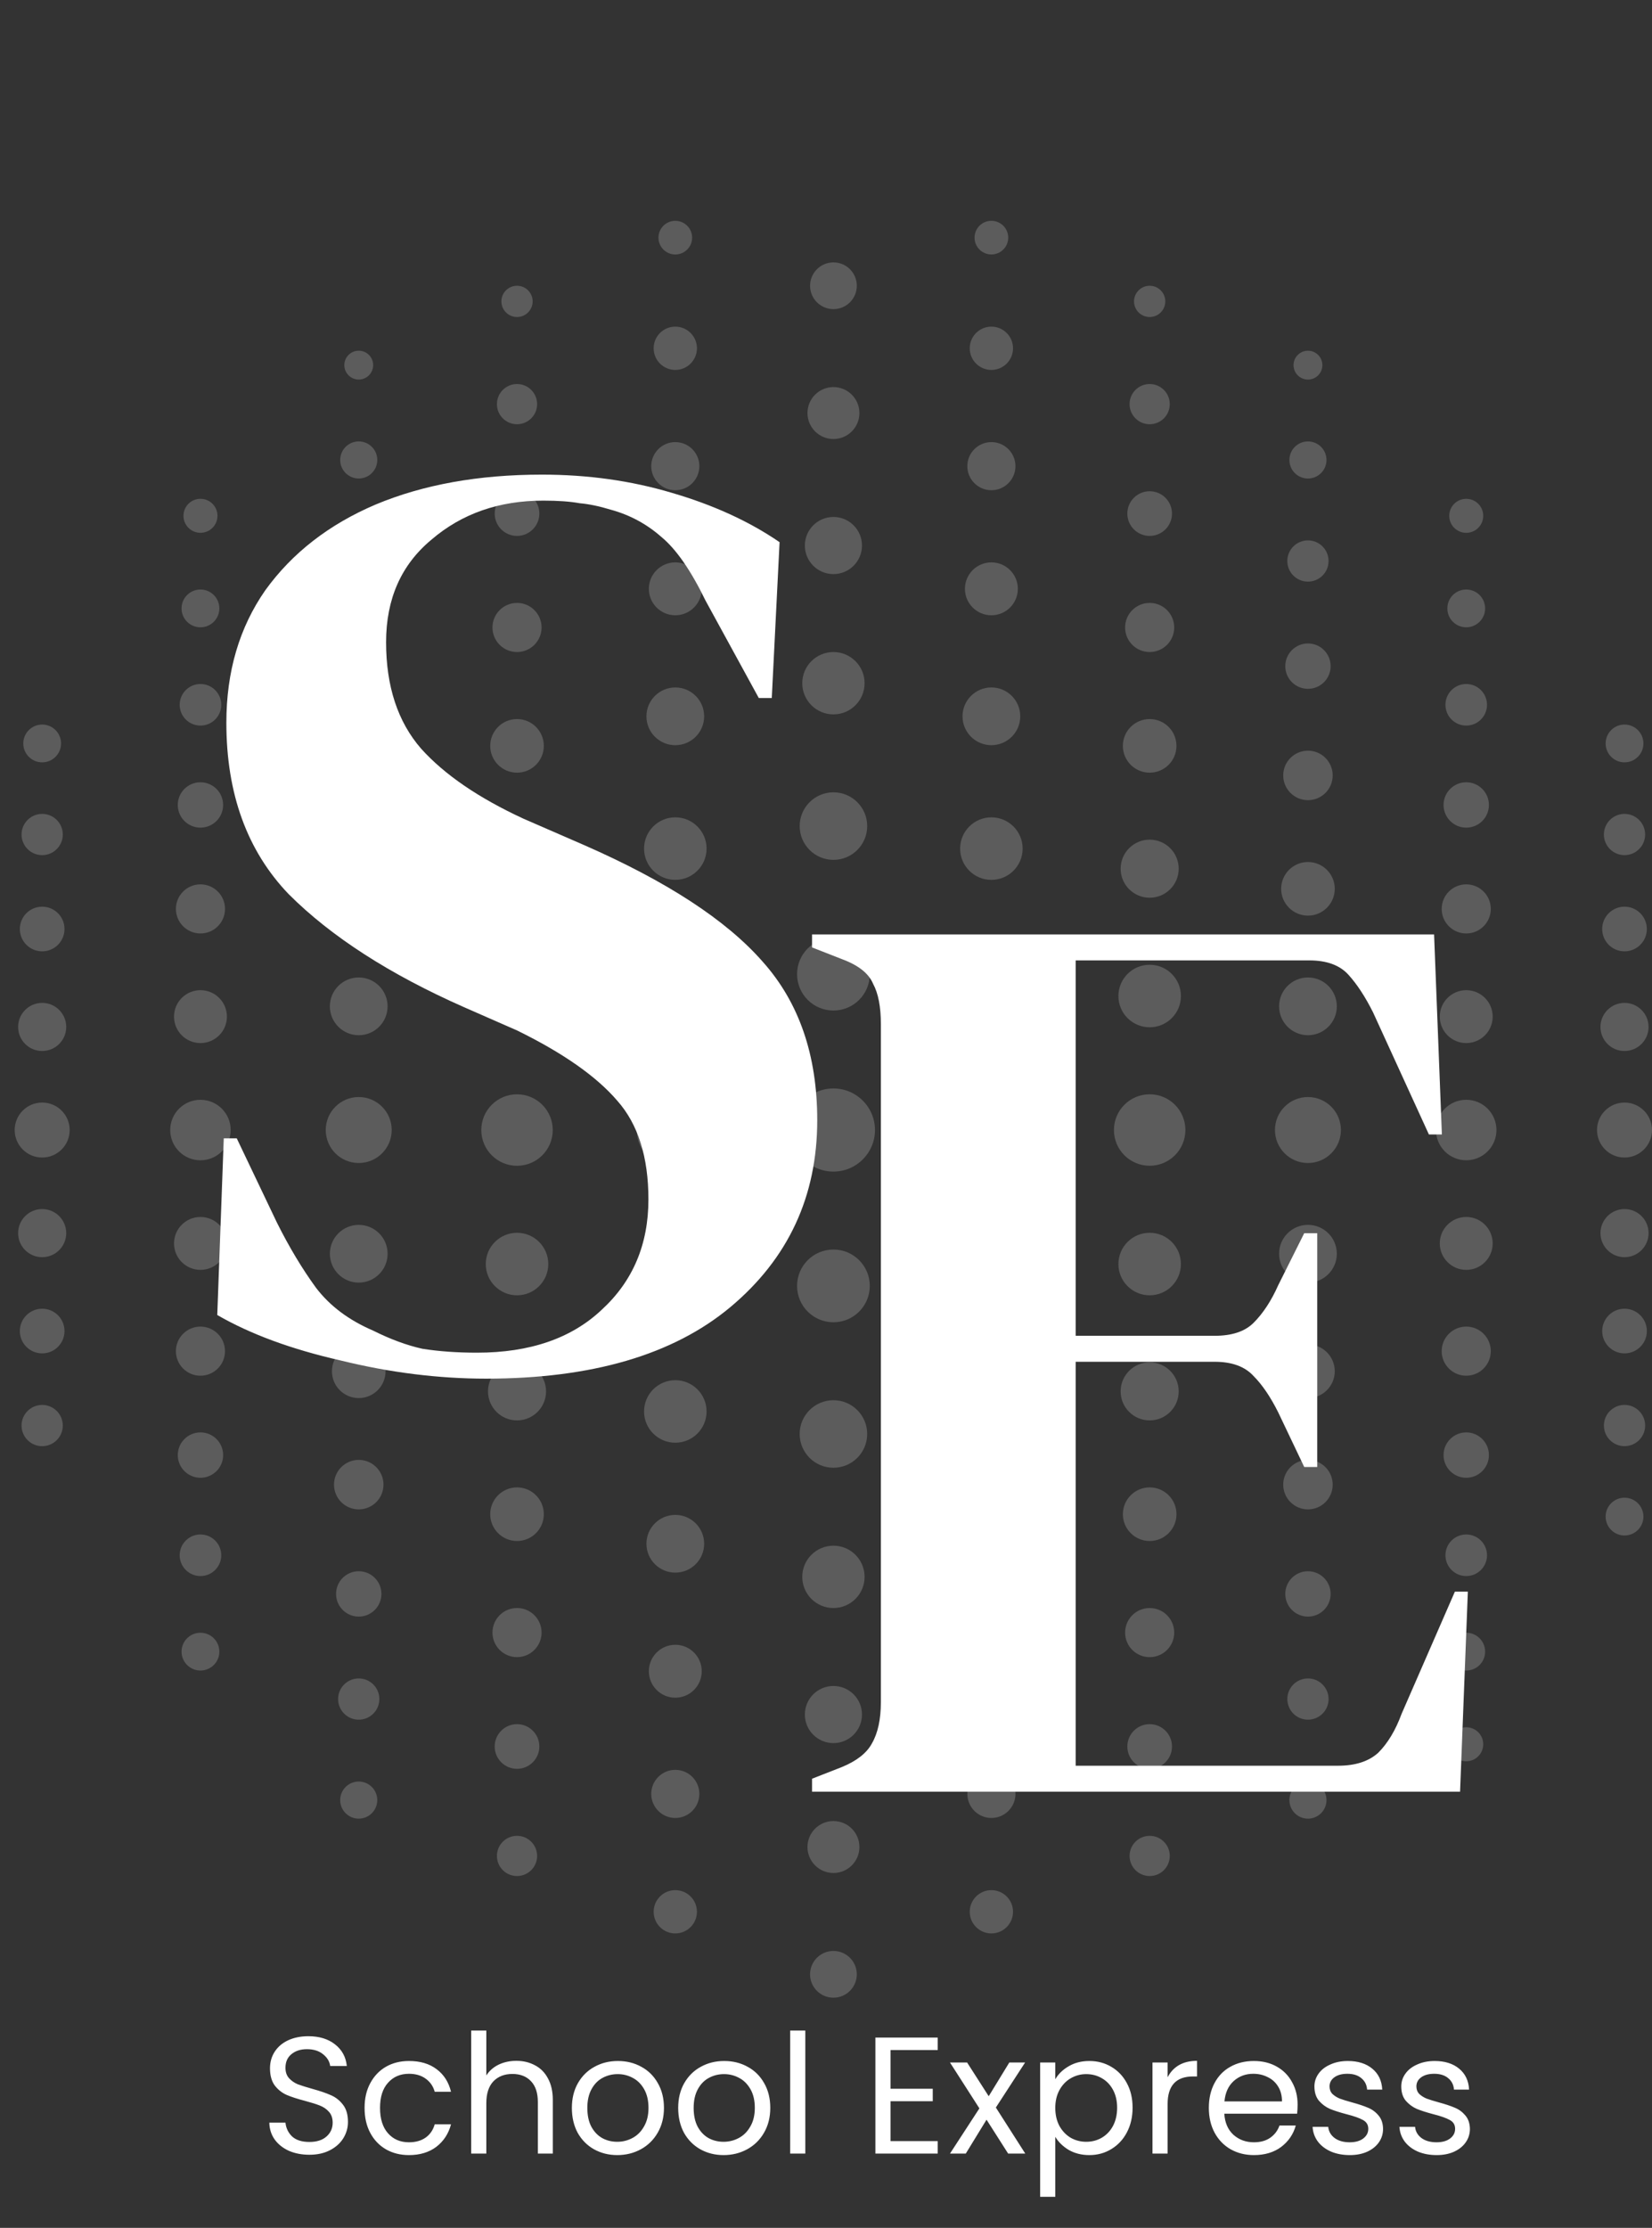 <svg width="89" height="120" viewBox="0 0 89 120" fill="none" xmlns="http://www.w3.org/2000/svg">
<rect x="0" y="0" width="89" height="120" fill="#333333" stroke="none"/>
<path d="M26.188 74.259C23.622 74.259 21.01 73.933 18.352 73.28C15.693 72.674 13.478 71.857 11.705 70.831L12.055 61.316H12.755L14.924 65.864C15.577 67.17 16.276 68.336 17.023 69.362C17.769 70.341 18.795 71.111 20.101 71.671C21.034 72.137 21.92 72.464 22.759 72.65C23.646 72.79 24.625 72.86 25.698 72.86C28.543 72.86 30.782 72.091 32.414 70.551C34.093 69.012 34.933 67.03 34.933 64.605C34.933 62.319 34.373 60.547 33.254 59.287C32.135 57.981 30.339 56.722 27.867 55.509L24.998 54.25C20.987 52.478 17.839 50.449 15.553 48.163C13.315 45.831 12.195 42.753 12.195 38.928C12.195 36.176 12.895 33.798 14.294 31.792C15.74 29.787 17.722 28.247 20.241 27.174C22.806 26.102 25.791 25.565 29.196 25.565C31.668 25.565 34 25.892 36.192 26.545C38.431 27.198 40.367 28.084 41.999 29.203L41.579 37.599H40.88L38.011 32.352C37.218 30.719 36.425 29.577 35.633 28.924C34.84 28.224 33.93 27.734 32.904 27.454C32.298 27.268 31.738 27.151 31.225 27.105C30.712 27.011 30.059 26.965 29.266 26.965C26.887 26.965 24.882 27.664 23.249 29.064C21.617 30.416 20.8 32.258 20.8 34.59C20.8 36.969 21.43 38.882 22.689 40.328C23.949 41.727 25.791 42.986 28.217 44.105L31.435 45.505C35.912 47.464 39.131 49.562 41.09 51.801C43.049 53.993 44.028 56.839 44.028 60.337C44.028 64.441 42.466 67.799 39.341 70.411C36.262 72.977 31.878 74.259 26.188 74.259Z" fill="white"/>
<path d="M43.748 96.508V95.808L45.358 95.178C46.15 94.852 46.687 94.432 46.967 93.919C47.293 93.359 47.456 92.613 47.456 91.68V55.16C47.456 54.227 47.316 53.504 47.037 52.991C46.803 52.431 46.244 51.988 45.358 51.662L43.748 51.032V50.332H77.26L77.68 61.106H76.981L73.972 54.53C73.552 53.691 73.109 53.014 72.643 52.501C72.177 51.988 71.477 51.731 70.544 51.731H57.951V71.951H65.437C66.37 71.951 67.069 71.718 67.536 71.251C68.049 70.738 68.492 70.062 68.865 69.222L70.264 66.424H70.964V79.017H70.264L68.865 76.079C68.445 75.239 68.002 74.586 67.536 74.12C67.069 73.606 66.37 73.35 65.437 73.35H57.951V95.108H72.083C73.016 95.108 73.739 94.875 74.252 94.409C74.765 93.896 75.185 93.196 75.511 92.31L78.38 85.733H79.079L78.66 96.508H43.748Z" fill="white"/>
<path d="M16.669 116.063C16.257 116.063 15.887 115.991 15.558 115.848C15.236 115.699 14.982 115.496 14.797 115.239C14.612 114.976 14.516 114.675 14.51 114.334H15.379C15.409 114.627 15.528 114.875 15.737 115.078C15.952 115.275 16.263 115.373 16.669 115.373C17.057 115.373 17.361 115.278 17.582 115.087C17.809 114.89 17.922 114.639 17.922 114.334C17.922 114.096 17.857 113.901 17.725 113.752C17.594 113.603 17.43 113.49 17.233 113.412C17.036 113.334 16.77 113.251 16.436 113.161C16.024 113.054 15.693 112.946 15.442 112.839C15.197 112.731 14.985 112.564 14.806 112.337C14.633 112.104 14.546 111.794 14.546 111.406C14.546 111.066 14.633 110.764 14.806 110.502C14.979 110.239 15.221 110.036 15.531 109.893C15.848 109.749 16.209 109.678 16.615 109.678C17.2 109.678 17.678 109.824 18.048 110.116C18.424 110.409 18.636 110.797 18.684 111.281H17.788C17.758 111.042 17.633 110.833 17.412 110.654C17.191 110.469 16.898 110.376 16.534 110.376C16.194 110.376 15.916 110.466 15.701 110.645C15.487 110.818 15.379 111.063 15.379 111.379C15.379 111.606 15.442 111.791 15.567 111.934C15.698 112.078 15.857 112.188 16.042 112.266C16.233 112.337 16.498 112.421 16.839 112.516C17.251 112.63 17.582 112.743 17.833 112.857C18.084 112.964 18.299 113.134 18.478 113.367C18.657 113.594 18.746 113.904 18.746 114.299C18.746 114.603 18.666 114.89 18.505 115.158C18.343 115.427 18.105 115.645 17.788 115.812C17.472 115.979 17.099 116.063 16.669 116.063ZM19.641 113.537C19.641 113.03 19.742 112.588 19.945 112.212C20.148 111.83 20.429 111.534 20.787 111.325C21.151 111.116 21.566 111.012 22.032 111.012C22.635 111.012 23.131 111.158 23.519 111.451C23.913 111.743 24.172 112.149 24.298 112.669H23.42C23.337 112.37 23.172 112.134 22.928 111.961C22.689 111.788 22.39 111.701 22.032 111.701C21.566 111.701 21.19 111.863 20.904 112.185C20.617 112.501 20.474 112.952 20.474 113.537C20.474 114.128 20.617 114.585 20.904 114.907C21.19 115.23 21.566 115.391 22.032 115.391C22.39 115.391 22.689 115.307 22.928 115.14C23.166 114.973 23.331 114.734 23.42 114.424H24.298C24.166 114.925 23.904 115.328 23.51 115.633C23.116 115.931 22.623 116.081 22.032 116.081C21.566 116.081 21.151 115.976 20.787 115.767C20.429 115.558 20.148 115.263 19.945 114.881C19.742 114.499 19.641 114.051 19.641 113.537ZM27.821 111.003C28.191 111.003 28.525 111.084 28.824 111.245C29.122 111.4 29.355 111.636 29.522 111.952C29.695 112.269 29.782 112.654 29.782 113.107V116H28.976V113.224C28.976 112.734 28.854 112.361 28.609 112.104C28.364 111.842 28.03 111.71 27.606 111.71C27.176 111.71 26.833 111.845 26.576 112.113C26.325 112.382 26.2 112.773 26.2 113.287V116H25.385V109.373H26.2V111.791C26.361 111.54 26.582 111.346 26.863 111.209C27.149 111.072 27.469 111.003 27.821 111.003ZM33.254 116.081C32.794 116.081 32.376 115.976 32 115.767C31.63 115.558 31.337 115.263 31.122 114.881C30.913 114.493 30.809 114.045 30.809 113.537C30.809 113.036 30.916 112.594 31.131 112.212C31.352 111.824 31.651 111.528 32.027 111.325C32.403 111.116 32.824 111.012 33.289 111.012C33.755 111.012 34.176 111.116 34.552 111.325C34.928 111.528 35.224 111.821 35.439 112.203C35.66 112.585 35.77 113.03 35.77 113.537C35.77 114.045 35.657 114.493 35.43 114.881C35.209 115.263 34.907 115.558 34.525 115.767C34.143 115.976 33.719 116.081 33.254 116.081ZM33.254 115.364C33.546 115.364 33.821 115.296 34.077 115.158C34.334 115.021 34.54 114.815 34.695 114.54C34.856 114.266 34.937 113.931 34.937 113.537C34.937 113.143 34.859 112.809 34.704 112.534C34.549 112.26 34.346 112.057 34.095 111.925C33.845 111.788 33.573 111.719 33.28 111.719C32.982 111.719 32.707 111.788 32.456 111.925C32.212 112.057 32.015 112.26 31.866 112.534C31.716 112.809 31.642 113.143 31.642 113.537C31.642 113.937 31.713 114.275 31.857 114.549C32.006 114.824 32.203 115.03 32.448 115.167C32.692 115.299 32.961 115.364 33.254 115.364ZM38.982 116.081C38.522 116.081 38.104 115.976 37.728 115.767C37.358 115.558 37.065 115.263 36.85 114.881C36.641 114.493 36.537 114.045 36.537 113.537C36.537 113.036 36.644 112.594 36.859 112.212C37.08 111.824 37.379 111.528 37.755 111.325C38.131 111.116 38.552 111.012 39.018 111.012C39.483 111.012 39.904 111.116 40.28 111.325C40.656 111.528 40.952 111.821 41.167 112.203C41.388 112.585 41.498 113.03 41.498 113.537C41.498 114.045 41.385 114.493 41.158 114.881C40.937 115.263 40.636 115.558 40.253 115.767C39.871 115.976 39.447 116.081 38.982 116.081ZM38.982 115.364C39.274 115.364 39.549 115.296 39.806 115.158C40.062 115.021 40.268 114.815 40.423 114.54C40.585 114.266 40.665 113.931 40.665 113.537C40.665 113.143 40.588 112.809 40.432 112.534C40.277 112.26 40.074 112.057 39.824 111.925C39.573 111.788 39.301 111.719 39.009 111.719C38.71 111.719 38.435 111.788 38.185 111.925C37.94 112.057 37.743 112.26 37.594 112.534C37.444 112.809 37.37 113.143 37.37 113.537C37.37 113.937 37.441 114.275 37.585 114.549C37.734 114.824 37.931 115.03 38.176 115.167C38.421 115.299 38.689 115.364 38.982 115.364ZM43.385 109.373V116H42.57V109.373H43.385ZM47.976 110.421V112.507H50.251V113.179H47.976V115.328H50.519V116H47.161V109.749H50.519V110.421H47.976ZM54.313 116L53.149 114.173L52.03 116H51.179L52.764 113.564L51.179 111.093H52.102L53.266 112.91L54.376 111.093H55.227L53.651 113.519L55.236 116H54.313ZM56.852 111.997C57.014 111.716 57.252 111.484 57.569 111.299C57.891 111.107 58.264 111.012 58.688 111.012C59.124 111.012 59.518 111.116 59.87 111.325C60.228 111.534 60.509 111.83 60.712 112.212C60.915 112.588 61.017 113.027 61.017 113.528C61.017 114.024 60.915 114.466 60.712 114.854C60.509 115.242 60.228 115.543 59.87 115.758C59.518 115.973 59.124 116.081 58.688 116.081C58.27 116.081 57.9 115.988 57.578 115.803C57.261 115.612 57.02 115.376 56.852 115.096V118.328H56.037V111.093H56.852V111.997ZM60.184 113.528C60.184 113.158 60.109 112.836 59.96 112.561C59.811 112.287 59.608 112.078 59.351 111.934C59.1 111.791 58.822 111.719 58.518 111.719C58.219 111.719 57.942 111.794 57.685 111.943C57.434 112.087 57.231 112.299 57.076 112.579C56.927 112.854 56.852 113.173 56.852 113.537C56.852 113.907 56.927 114.233 57.076 114.513C57.231 114.788 57.434 115 57.685 115.149C57.942 115.293 58.219 115.364 58.518 115.364C58.822 115.364 59.1 115.293 59.351 115.149C59.608 115 59.811 114.788 59.96 114.513C60.109 114.233 60.184 113.904 60.184 113.528ZM62.904 111.89C63.047 111.609 63.25 111.391 63.513 111.236C63.782 111.081 64.107 111.003 64.489 111.003V111.845H64.274C63.361 111.845 62.904 112.34 62.904 113.331V116H62.089V111.093H62.904V111.89ZM69.907 113.358C69.907 113.513 69.899 113.678 69.881 113.851H65.958C65.988 114.334 66.152 114.713 66.451 114.988C66.755 115.257 67.122 115.391 67.552 115.391C67.904 115.391 68.197 115.31 68.43 115.149C68.669 114.982 68.836 114.761 68.931 114.487H69.809C69.678 114.958 69.415 115.343 69.021 115.642C68.627 115.934 68.137 116.081 67.552 116.081C67.087 116.081 66.669 115.976 66.299 115.767C65.934 115.558 65.648 115.263 65.439 114.881C65.23 114.493 65.125 114.045 65.125 113.537C65.125 113.03 65.227 112.585 65.43 112.203C65.633 111.821 65.916 111.528 66.281 111.325C66.651 111.116 67.075 111.012 67.552 111.012C68.018 111.012 68.43 111.113 68.788 111.316C69.146 111.519 69.421 111.8 69.612 112.158C69.809 112.51 69.907 112.91 69.907 113.358ZM69.066 113.188C69.066 112.878 68.997 112.612 68.86 112.391C68.722 112.164 68.534 111.994 68.296 111.881C68.063 111.761 67.803 111.701 67.516 111.701C67.105 111.701 66.752 111.833 66.46 112.096C66.173 112.358 66.009 112.722 65.967 113.188H69.066ZM72.721 116.081C72.344 116.081 72.007 116.018 71.709 115.893C71.41 115.761 71.174 115.582 71.001 115.355C70.828 115.122 70.732 114.857 70.715 114.558H71.556C71.58 114.803 71.694 115.003 71.897 115.158C72.106 115.313 72.377 115.391 72.712 115.391C73.022 115.391 73.267 115.322 73.446 115.185C73.625 115.048 73.715 114.875 73.715 114.666C73.715 114.451 73.619 114.293 73.428 114.191C73.237 114.084 72.941 113.979 72.541 113.878C72.177 113.782 71.879 113.687 71.646 113.591C71.419 113.49 71.222 113.343 71.055 113.152C70.894 112.955 70.813 112.699 70.813 112.382C70.813 112.131 70.888 111.901 71.037 111.693C71.186 111.484 71.398 111.319 71.673 111.2C71.947 111.075 72.261 111.012 72.613 111.012C73.156 111.012 73.595 111.149 73.929 111.424C74.264 111.699 74.443 112.075 74.467 112.552H73.652C73.634 112.296 73.529 112.09 73.338 111.934C73.153 111.779 72.903 111.701 72.586 111.701C72.294 111.701 72.061 111.764 71.888 111.89C71.715 112.015 71.628 112.179 71.628 112.382C71.628 112.543 71.679 112.678 71.78 112.785C71.888 112.887 72.019 112.97 72.174 113.036C72.335 113.096 72.556 113.164 72.837 113.242C73.189 113.337 73.476 113.433 73.697 113.528C73.918 113.618 74.106 113.755 74.261 113.94C74.422 114.125 74.506 114.367 74.511 114.666C74.511 114.934 74.437 115.176 74.288 115.391C74.138 115.606 73.927 115.776 73.652 115.901C73.383 116.021 73.073 116.081 72.721 116.081ZM77.399 116.081C77.023 116.081 76.686 116.018 76.387 115.893C76.089 115.761 75.853 115.582 75.68 115.355C75.507 115.122 75.411 114.857 75.393 114.558H76.235C76.259 114.803 76.372 115.003 76.575 115.158C76.784 115.313 77.056 115.391 77.39 115.391C77.701 115.391 77.945 115.322 78.125 115.185C78.304 115.048 78.393 114.875 78.393 114.666C78.393 114.451 78.298 114.293 78.107 114.191C77.916 114.084 77.62 113.979 77.22 113.878C76.856 113.782 76.557 113.687 76.325 113.591C76.098 113.49 75.901 113.343 75.734 113.152C75.572 112.955 75.492 112.699 75.492 112.382C75.492 112.131 75.566 111.901 75.716 111.693C75.865 111.484 76.077 111.319 76.352 111.2C76.626 111.075 76.939 111.012 77.292 111.012C77.835 111.012 78.274 111.149 78.608 111.424C78.942 111.699 79.122 112.075 79.145 112.552H78.331C78.313 112.296 78.208 112.09 78.017 111.934C77.832 111.779 77.581 111.701 77.265 111.701C76.972 111.701 76.74 111.764 76.566 111.89C76.393 112.015 76.307 112.179 76.307 112.382C76.307 112.543 76.358 112.678 76.459 112.785C76.566 112.887 76.698 112.97 76.853 113.036C77.014 113.096 77.235 113.164 77.516 113.242C77.868 113.337 78.154 113.433 78.375 113.528C78.596 113.618 78.784 113.755 78.939 113.94C79.101 114.125 79.184 114.367 79.19 114.666C79.19 114.934 79.116 115.176 78.966 115.391C78.817 115.606 78.605 115.776 78.331 115.901C78.062 116.021 77.751 116.081 77.399 116.081Z" fill="white"/>
<circle cx="44.9" cy="60.867" r="2.239" fill="white" fill-opacity="0.2"/>
<circle cx="44.9" cy="52.472" r="1.959" fill="white" fill-opacity="0.2"/>
<circle cx="44.901" cy="44.496" r="1.819" fill="white" fill-opacity="0.2"/>
<circle cx="44.9" cy="36.8" r="1.679" fill="white" fill-opacity="0.2"/>
<circle cx="44.9" cy="29.384" r="1.539" fill="white" fill-opacity="0.2"/>
<circle cx="44.901" cy="22.248" r="1.399" fill="white" fill-opacity="0.2"/>
<circle cx="44.901" cy="15.392" r="1.259" fill="white" fill-opacity="0.2"/>
<circle cx="1.959" cy="1.959" r="1.959" transform="matrix(1 0 0 -1 42.941 71.222)" fill="white" fill-opacity="0.2"/>
<circle cx="1.819" cy="1.819" r="1.819" transform="matrix(1 0 0 -1 43.081 79.058)" fill="white" fill-opacity="0.2"/>
<circle cx="1.679" cy="1.679" r="1.679" transform="matrix(1 0 0 -1 43.221 86.614)" fill="white" fill-opacity="0.2"/>
<circle cx="1.539" cy="1.539" r="1.539" transform="matrix(1 0 0 -1 43.361 93.89)" fill="white" fill-opacity="0.2"/>
<circle cx="1.399" cy="1.399" r="1.399" transform="matrix(1 0 0 -1 43.502 100.886)" fill="white" fill-opacity="0.2"/>
<circle cx="1.259" cy="1.259" r="1.259" transform="matrix(1 0 0 -1 43.641 107.603)" fill="white" fill-opacity="0.2"/>
<circle cx="53.41" cy="60.867" r="2.073" fill="white" fill-opacity="0.2"/>
<circle cx="53.41" cy="53.094" r="1.814" fill="white" fill-opacity="0.2"/>
<circle cx="53.41" cy="45.709" r="1.684" fill="white" fill-opacity="0.2"/>
<circle cx="53.41" cy="38.583" r="1.555" fill="white" fill-opacity="0.2"/>
<circle cx="53.41" cy="31.716" r="1.425" fill="white" fill-opacity="0.2"/>
<circle cx="53.41" cy="25.109" r="1.296" fill="white" fill-opacity="0.2"/>
<circle cx="53.41" cy="18.76" r="1.166" fill="white" fill-opacity="0.2"/>
<circle cx="53.41" cy="12.8" r="0.907" fill="white" fill-opacity="0.2"/>
<circle cx="1.814" cy="1.814" r="1.814" transform="matrix(1 0 0 -1 51.596 70.455)" fill="white" fill-opacity="0.2"/>
<circle cx="1.684" cy="1.684" r="1.684" transform="matrix(1 0 0 -1 51.726 77.71)" fill="white" fill-opacity="0.2"/>
<circle cx="1.555" cy="1.555" r="1.555" transform="matrix(1 0 0 -1 51.855 84.707)" fill="white" fill-opacity="0.2"/>
<circle cx="1.425" cy="1.425" r="1.425" transform="matrix(1 0 0 -1 51.985 91.444)" fill="white" fill-opacity="0.2"/>
<circle cx="1.296" cy="1.296" r="1.296" transform="matrix(1 0 0 -1 52.115 97.922)" fill="white" fill-opacity="0.2"/>
<circle cx="1.166" cy="1.166" r="1.166" transform="matrix(1 0 0 -1 52.244 104.141)" fill="white" fill-opacity="0.2"/>
<circle cx="61.937" cy="60.867" r="1.925" fill="white" fill-opacity="0.2"/>
<circle cx="61.937" cy="53.649" r="1.684" fill="white" fill-opacity="0.2"/>
<circle cx="61.937" cy="46.791" r="1.564" fill="white" fill-opacity="0.2"/>
<circle cx="61.937" cy="40.175" r="1.444" fill="white" fill-opacity="0.2"/>
<circle cx="61.937" cy="33.798" r="1.323" fill="white" fill-opacity="0.2"/>
<circle cx="61.937" cy="27.663" r="1.203" fill="white" fill-opacity="0.2"/>
<circle cx="61.937" cy="21.768" r="1.083" fill="white" fill-opacity="0.2"/>
<circle cx="61.937" cy="16.234" r="0.842" fill="white" fill-opacity="0.2"/>
<circle cx="1.684" cy="1.684" r="1.684" transform="matrix(1 0 0 -1 60.253 69.77)" fill="white" fill-opacity="0.2"/>
<circle cx="1.564" cy="1.564" r="1.564" transform="matrix(1 0 0 -1 60.373 76.508)" fill="white" fill-opacity="0.2"/>
<circle cx="1.444" cy="1.444" r="1.444" transform="matrix(1 0 0 -1 60.494 83.004)" fill="white" fill-opacity="0.2"/>
<circle cx="1.323" cy="1.323" r="1.323" transform="matrix(1 0 0 -1 60.614 89.26)" fill="white" fill-opacity="0.2"/>
<circle cx="1.203" cy="1.203" r="1.203" transform="matrix(1 0 0 -1 60.734 95.275)" fill="white" fill-opacity="0.2"/>
<circle cx="1.083" cy="1.083" r="1.083" transform="matrix(1 0 0 -1 60.855 101.05)" fill="white" fill-opacity="0.2"/>
<circle cx="70.464" cy="60.867" r="1.777" fill="white" fill-opacity="0.2"/>
<ellipse cx="70.465" cy="54.205" rx="1.555" ry="1.555" fill="white" fill-opacity="0.2"/>
<circle cx="70.465" cy="47.875" r="1.444" fill="white" fill-opacity="0.2"/>
<circle cx="70.465" cy="41.767" r="1.333" fill="white" fill-opacity="0.2"/>
<circle cx="70.465" cy="35.881" r="1.222" fill="white" fill-opacity="0.2"/>
<circle cx="70.464" cy="30.218" r="1.111" fill="white" fill-opacity="0.2"/>
<circle cx="70.464" cy="24.776" r="0.999" fill="white" fill-opacity="0.2"/>
<ellipse cx="70.465" cy="19.668" rx="0.777" ry="0.777" fill="white" fill-opacity="0.2"/>
<ellipse cx="1.555" cy="1.555" rx="1.555" ry="1.555" transform="matrix(1 0 0 -1 68.91 69.085)" fill="white" fill-opacity="0.2"/>
<circle cx="1.444" cy="1.444" r="1.444" transform="matrix(1 0 0 -1 69.021 75.304)" fill="white" fill-opacity="0.2"/>
<circle cx="1.333" cy="1.333" r="1.333" transform="matrix(1 0 0 -1 69.132 81.301)" fill="white" fill-opacity="0.2"/>
<circle cx="1.222" cy="1.222" r="1.222" transform="matrix(1 0 0 -1 69.243 87.076)" fill="white" fill-opacity="0.2"/>
<circle cx="1.111" cy="1.111" r="1.111" transform="matrix(1 0 0 -1 69.354 92.628)" fill="white" fill-opacity="0.2"/>
<circle cx="0.999" cy="0.999" r="0.999" transform="matrix(1 0 0 -1 69.465 97.959)" fill="white" fill-opacity="0.2"/>
<circle cx="78.991" cy="60.867" r="1.629" fill="white" fill-opacity="0.2"/>
<circle cx="78.992" cy="54.759" r="1.425" fill="white" fill-opacity="0.2"/>
<circle cx="78.992" cy="48.957" r="1.323" fill="white" fill-opacity="0.2"/>
<circle cx="78.992" cy="43.358" r="1.222" fill="white" fill-opacity="0.2"/>
<circle cx="78.992" cy="37.963" r="1.12" fill="white" fill-opacity="0.2"/>
<ellipse cx="78.992" cy="32.771" rx="1.018" ry="1.018" fill="white" fill-opacity="0.2"/>
<circle cx="78.992" cy="27.784" r="0.916" fill="white" fill-opacity="0.2"/>
<circle cx="1.425" cy="1.425" r="1.425" transform="matrix(1 0 0 -1 77.567 68.4)" fill="white" fill-opacity="0.2"/>
<circle cx="1.323" cy="1.323" r="1.323" transform="matrix(1 0 0 -1 77.669 74.101)" fill="white" fill-opacity="0.2"/>
<circle cx="1.222" cy="1.222" r="1.222" transform="matrix(1 0 0 -1 77.77 79.598)" fill="white" fill-opacity="0.2"/>
<circle cx="1.12" cy="1.12" r="1.12" transform="matrix(1 0 0 -1 77.872 84.892)" fill="white" fill-opacity="0.2"/>
<ellipse cx="1.018" cy="1.018" rx="1.018" ry="1.018" transform="matrix(1 0 0 -1 77.974 89.981)" fill="white" fill-opacity="0.2"/>
<circle cx="0.916" cy="0.916" r="0.916" transform="matrix(1 0 0 -1 78.076 94.868)" fill="white" fill-opacity="0.2"/>
<circle cx="87.519" cy="60.868" r="1.481" fill="white" fill-opacity="0.2"/>
<circle cx="87.519" cy="55.315" r="1.296" fill="white" fill-opacity="0.2"/>
<circle cx="87.519" cy="50.04" r="1.203" fill="white" fill-opacity="0.2"/>
<circle cx="87.519" cy="44.95" r="1.111" fill="white" fill-opacity="0.2"/>
<circle cx="87.52" cy="40.045" r="1.018" fill="white" fill-opacity="0.2"/>
<circle cx="1.296" cy="1.296" r="1.296" transform="matrix(1 0 0 -1 86.224 67.716)" fill="white" fill-opacity="0.2"/>
<circle cx="1.203" cy="1.203" r="1.203" transform="matrix(1 0 0 -1 86.317 72.898)" fill="white" fill-opacity="0.2"/>
<circle cx="1.111" cy="1.111" r="1.111" transform="matrix(1 0 0 -1 86.409 77.895)" fill="white" fill-opacity="0.2"/>
<circle cx="1.018" cy="1.018" r="1.018" transform="matrix(1 0 0 -1 86.502 82.707)" fill="white" fill-opacity="0.2"/>
<circle cx="2.073" cy="2.073" r="2.073" transform="matrix(-1 0 0 1 38.454 58.794)" fill="white" fill-opacity="0.2"/>
<circle cx="1.814" cy="1.814" r="1.814" transform="matrix(-1 0 0 1 38.195 51.28)" fill="white" fill-opacity="0.2"/>
<circle cx="1.684" cy="1.684" r="1.684" transform="matrix(-1 0 0 1 38.066 44.024)" fill="white" fill-opacity="0.2"/>
<circle cx="1.555" cy="1.555" r="1.555" transform="matrix(-1 0 0 1 37.936 37.029)" fill="white" fill-opacity="0.2"/>
<circle cx="1.425" cy="1.425" r="1.425" transform="matrix(-1 0 0 1 37.806 30.291)" fill="white" fill-opacity="0.2"/>
<circle cx="1.296" cy="1.296" r="1.296" transform="matrix(-1 0 0 1 37.677 23.813)" fill="white" fill-opacity="0.2"/>
<circle cx="1.166" cy="1.166" r="1.166" transform="matrix(-1 0 0 1 37.547 17.594)" fill="white" fill-opacity="0.2"/>
<circle cx="0.907" cy="0.907" r="0.907" transform="matrix(-1 0 0 1 37.288 11.894)" fill="white" fill-opacity="0.2"/>
<circle cx="36.381" cy="68.641" r="1.814" transform="rotate(180 36.381 68.641)" fill="white" fill-opacity="0.2"/>
<circle cx="36.382" cy="76.026" r="1.684" transform="rotate(180 36.382 76.026)" fill="white" fill-opacity="0.2"/>
<circle cx="36.381" cy="83.152" r="1.555" transform="rotate(180 36.381 83.152)" fill="white" fill-opacity="0.2"/>
<circle cx="36.381" cy="90.019" r="1.425" transform="rotate(180 36.381 90.019)" fill="white" fill-opacity="0.2"/>
<circle cx="36.381" cy="96.626" r="1.296" transform="rotate(180 36.381 96.626)" fill="white" fill-opacity="0.2"/>
<circle cx="36.381" cy="102.975" r="1.166" transform="rotate(180 36.381 102.975)" fill="white" fill-opacity="0.2"/>
<circle cx="1.925" cy="1.925" r="1.925" transform="matrix(-1 0 0 1 29.779 58.943)" fill="white" fill-opacity="0.2"/>
<circle cx="1.684" cy="1.684" r="1.684" transform="matrix(-1 0 0 1 29.538 51.965)" fill="white" fill-opacity="0.2"/>
<circle cx="1.564" cy="1.564" r="1.564" transform="matrix(-1 0 0 1 29.418 45.227)" fill="white" fill-opacity="0.2"/>
<circle cx="1.444" cy="1.444" r="1.444" transform="matrix(-1 0 0 1 29.298 38.731)" fill="white" fill-opacity="0.2"/>
<circle cx="1.323" cy="1.323" r="1.323" transform="matrix(-1 0 0 1 29.177 32.475)" fill="white" fill-opacity="0.2"/>
<circle cx="1.203" cy="1.203" r="1.203" transform="matrix(-1 0 0 1 29.057 26.46)" fill="white" fill-opacity="0.2"/>
<circle cx="1.083" cy="1.083" r="1.083" transform="matrix(-1 0 0 1 28.937 20.685)" fill="white" fill-opacity="0.2"/>
<circle cx="0.842" cy="0.842" r="0.842" transform="matrix(-1 0 0 1 28.696 15.392)" fill="white" fill-opacity="0.2"/>
<circle cx="27.854" cy="68.086" r="1.684" transform="rotate(180 27.854 68.086)" fill="white" fill-opacity="0.2"/>
<circle cx="27.854" cy="74.944" r="1.564" transform="rotate(180 27.854 74.944)" fill="white" fill-opacity="0.2"/>
<circle cx="27.854" cy="81.56" r="1.444" transform="rotate(180 27.854 81.56)" fill="white" fill-opacity="0.2"/>
<circle cx="27.854" cy="87.936" r="1.323" transform="rotate(180 27.854 87.936)" fill="white" fill-opacity="0.2"/>
<circle cx="27.854" cy="94.072" r="1.203" transform="rotate(180 27.854 94.072)" fill="white" fill-opacity="0.2"/>
<circle cx="27.854" cy="99.967" r="1.083" transform="rotate(180 27.854 99.967)" fill="white" fill-opacity="0.2"/>
<circle cx="1.777" cy="1.777" r="1.777" transform="matrix(-1 0 0 1 21.103 59.09)" fill="white" fill-opacity="0.2"/>
<ellipse cx="1.555" cy="1.555" rx="1.555" ry="1.555" transform="matrix(-1 0 0 1 20.881 52.65)" fill="white" fill-opacity="0.2"/>
<circle cx="1.444" cy="1.444" r="1.444" transform="matrix(-1 0 0 1 20.77 46.431)" fill="white" fill-opacity="0.2"/>
<circle cx="1.333" cy="1.333" r="1.333" transform="matrix(-1 0 0 1 20.659 40.434)" fill="white" fill-opacity="0.2"/>
<circle cx="1.222" cy="1.222" r="1.222" transform="matrix(-1 0 0 1 20.549 34.659)" fill="white" fill-opacity="0.2"/>
<circle cx="1.111" cy="1.111" r="1.111" transform="matrix(-1 0 0 1 20.437 29.107)" fill="white" fill-opacity="0.2"/>
<circle cx="0.999" cy="0.999" r="0.999" transform="matrix(-1 0 0 1 20.326 23.776)" fill="white" fill-opacity="0.2"/>
<ellipse cx="0.777" cy="0.777" rx="0.777" ry="0.777" transform="matrix(-1 0 0 1 20.104 18.89)" fill="white" fill-opacity="0.2"/>
<ellipse cx="19.327" cy="67.531" rx="1.555" ry="1.555" transform="rotate(180 19.327 67.531)" fill="white" fill-opacity="0.2"/>
<circle cx="19.327" cy="73.861" r="1.444" transform="rotate(180 19.327 73.861)" fill="white" fill-opacity="0.2"/>
<circle cx="19.327" cy="79.968" r="1.333" transform="rotate(180 19.327 79.968)" fill="white" fill-opacity="0.2"/>
<circle cx="19.327" cy="85.854" r="1.222" transform="rotate(180 19.327 85.854)" fill="white" fill-opacity="0.2"/>
<circle cx="19.326" cy="91.517" r="1.111" transform="rotate(180 19.326 91.517)" fill="white" fill-opacity="0.2"/>
<circle cx="19.326" cy="96.959" r="0.999" transform="rotate(180 19.326 96.959)" fill="white" fill-opacity="0.2"/>
<circle cx="1.629" cy="1.629" r="1.629" transform="matrix(-1 0 0 1 12.428 59.239)" fill="white" fill-opacity="0.2"/>
<circle cx="1.425" cy="1.425" r="1.425" transform="matrix(-1 0 0 1 12.225 53.334)" fill="white" fill-opacity="0.2"/>
<circle cx="1.323" cy="1.323" r="1.323" transform="matrix(-1 0 0 1 12.123 47.634)" fill="white" fill-opacity="0.2"/>
<circle cx="1.222" cy="1.222" r="1.222" transform="matrix(-1 0 0 1 12.021 42.136)" fill="white" fill-opacity="0.2"/>
<circle cx="1.12" cy="1.12" r="1.12" transform="matrix(-1 0 0 1 11.92 36.843)" fill="white" fill-opacity="0.2"/>
<ellipse cx="1.018" cy="1.018" rx="1.018" ry="1.018" transform="matrix(-1 0 0 1 11.817 31.753)" fill="white" fill-opacity="0.2"/>
<circle cx="0.916" cy="0.916" r="0.916" transform="matrix(-1 0 0 1 11.716 26.867)" fill="white" fill-opacity="0.2"/>
<circle cx="10.8" cy="66.975" r="1.425" transform="rotate(180 10.8 66.975)" fill="white" fill-opacity="0.2"/>
<circle cx="10.799" cy="72.778" r="1.323" transform="rotate(180 10.799 72.778)" fill="white" fill-opacity="0.2"/>
<circle cx="10.8" cy="78.376" r="1.222" transform="rotate(180 10.8 78.376)" fill="white" fill-opacity="0.2"/>
<circle cx="10.8" cy="83.772" r="1.12" transform="rotate(180 10.8 83.772)" fill="white" fill-opacity="0.2"/>
<ellipse cx="10.799" cy="88.963" rx="1.018" ry="1.018" transform="rotate(180 10.799 88.963)" fill="white" fill-opacity="0.2"/>
<circle cx="1.481" cy="1.481" r="1.481" transform="matrix(-1 0 0 1 3.753 59.387)" fill="white" fill-opacity="0.2"/>
<circle cx="1.296" cy="1.296" r="1.296" transform="matrix(-1 0 0 1 3.568 54.019)" fill="white" fill-opacity="0.2"/>
<circle cx="1.203" cy="1.203" r="1.203" transform="matrix(-1 0 0 1 3.475 48.837)" fill="white" fill-opacity="0.2"/>
<circle cx="1.111" cy="1.111" r="1.111" transform="matrix(-1 0 0 1 3.383 43.839)" fill="white" fill-opacity="0.2"/>
<circle cx="1.018" cy="1.018" r="1.018" transform="matrix(-1 0 0 1 3.29 39.027)" fill="white" fill-opacity="0.2"/>
<circle cx="2.272" cy="66.42" r="1.296" transform="rotate(180 2.272 66.42)" fill="white" fill-opacity="0.2"/>
<circle cx="2.272" cy="71.695" r="1.203" transform="rotate(180 2.272 71.695)" fill="white" fill-opacity="0.2"/>
<circle cx="2.272" cy="76.785" r="1.111" transform="rotate(180 2.272 76.785)" fill="white" fill-opacity="0.2"/>
</svg>
